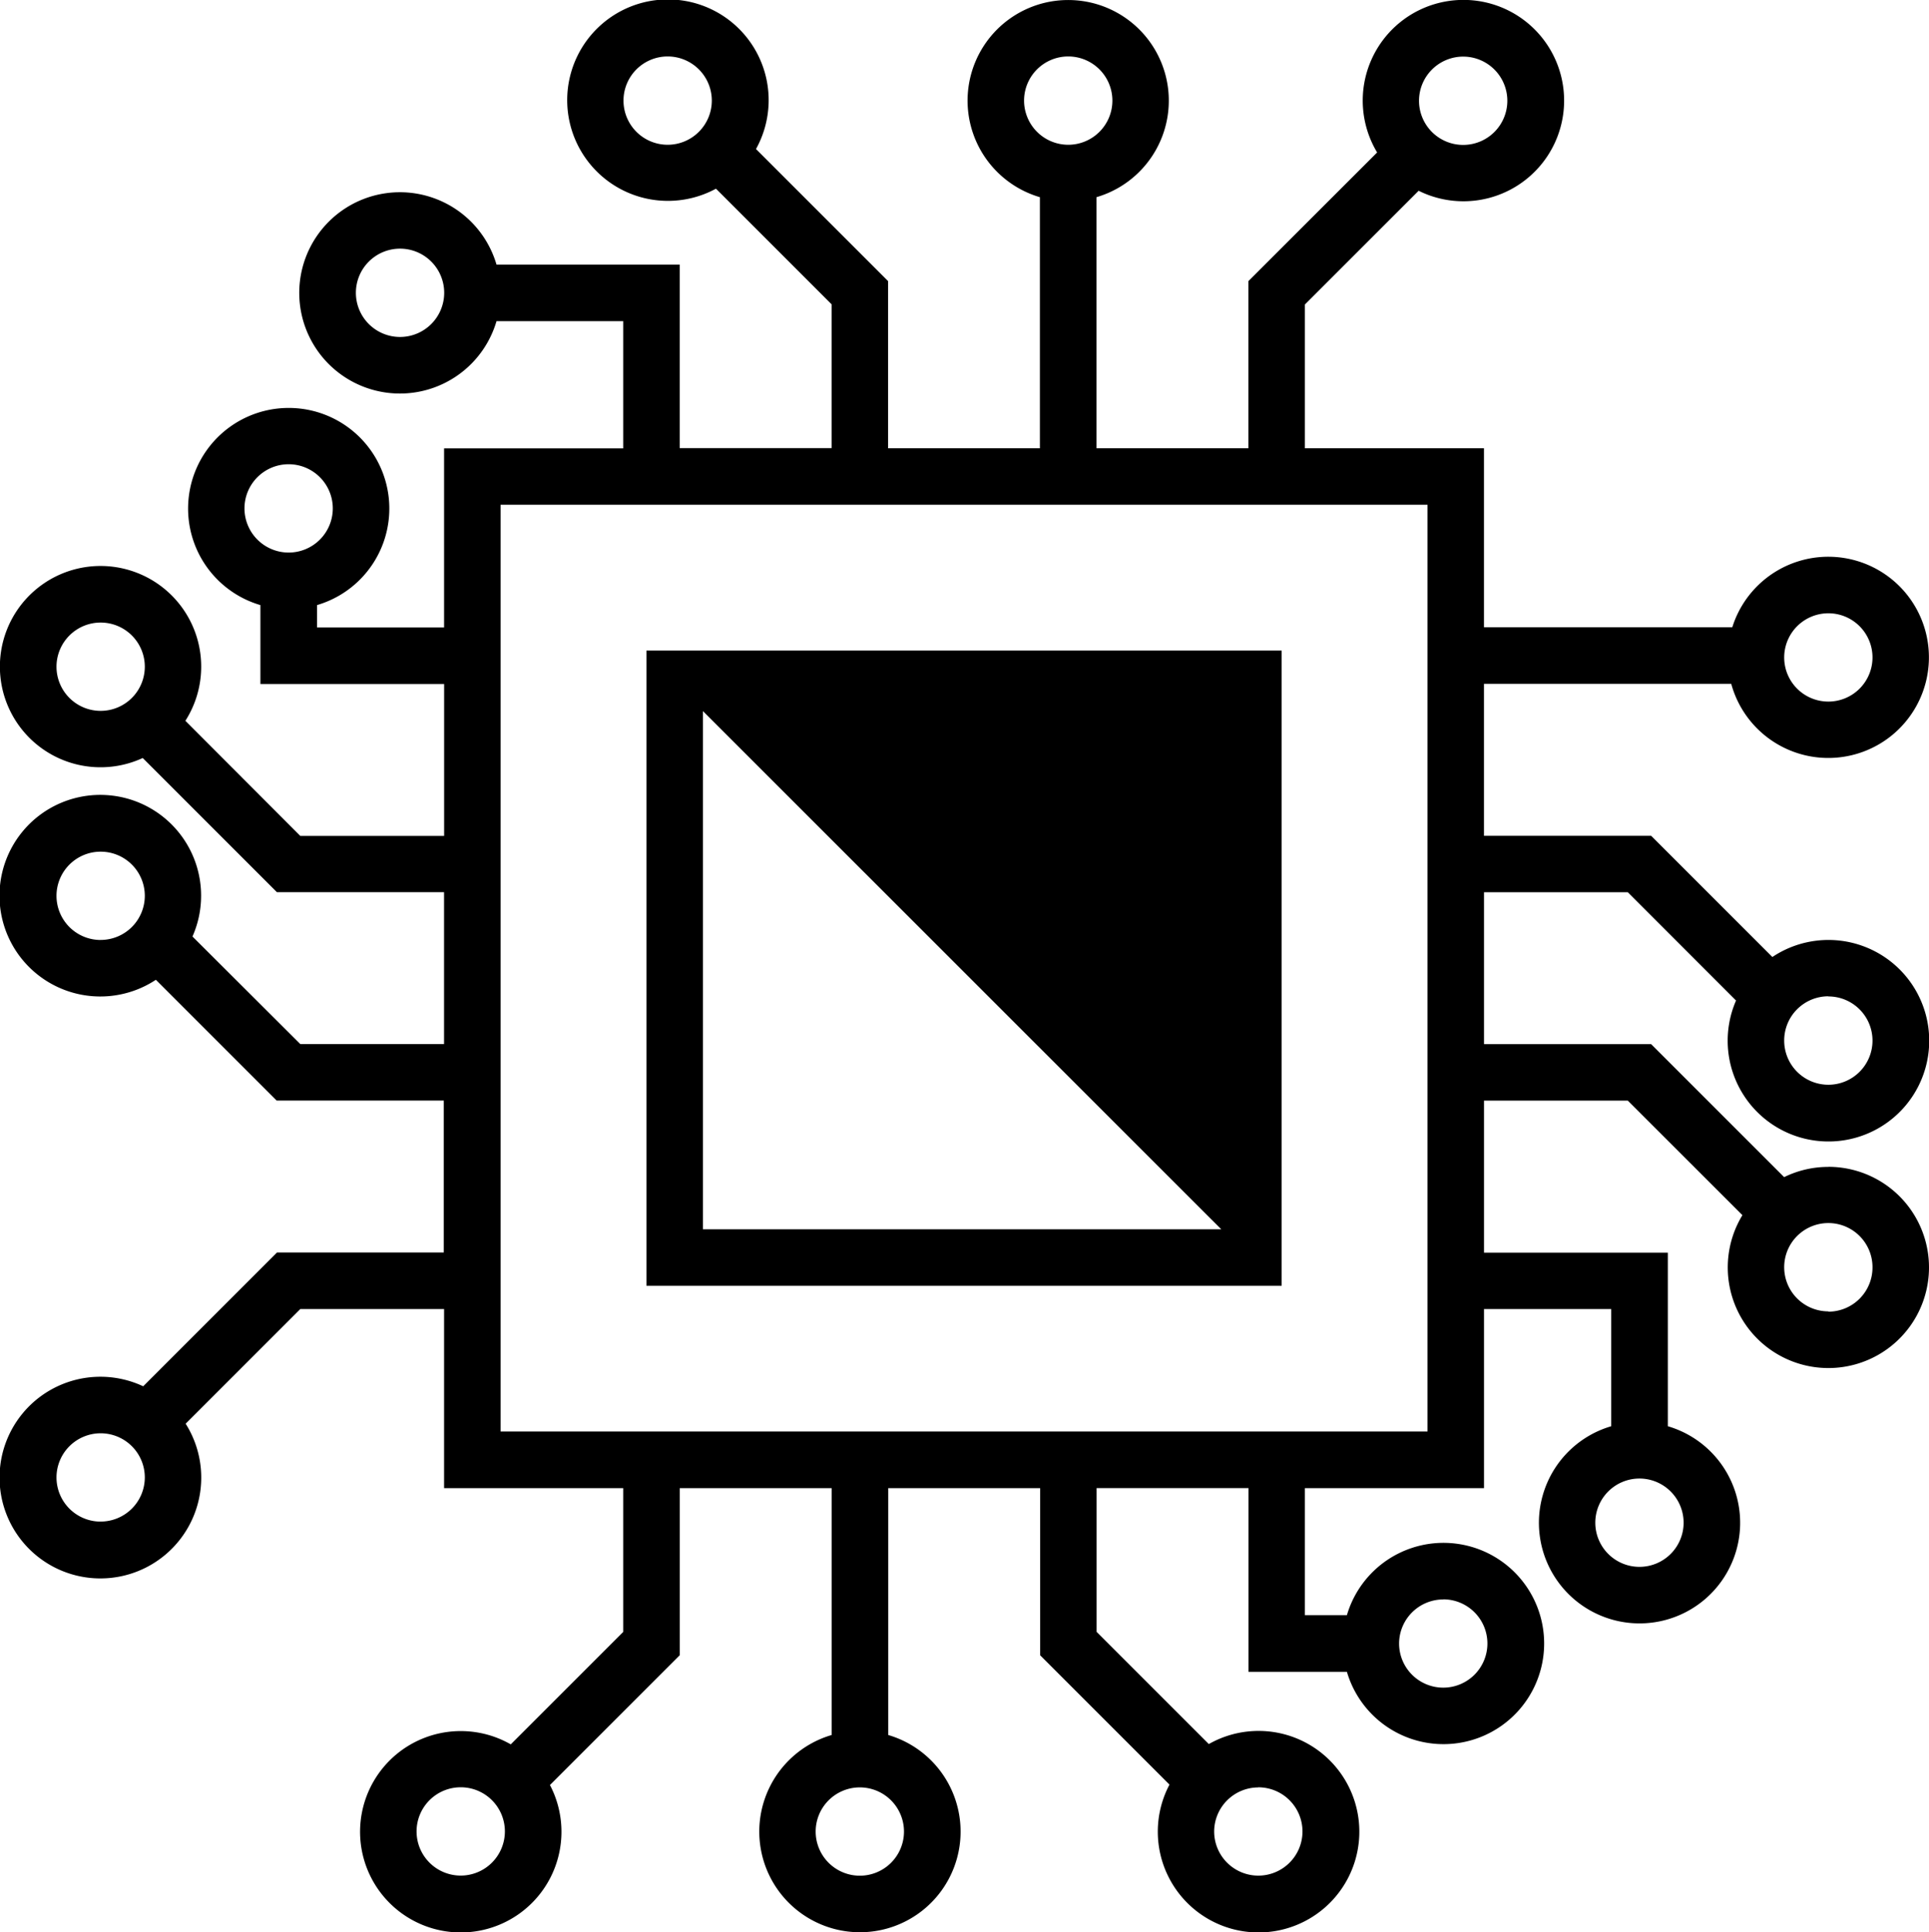 <svg xmlns="http://www.w3.org/2000/svg" viewBox="0 0 511.13 512"><title>Zasób 2</title><g id="Warstwa_2" data-name="Warstwa 2"><g id="Layer_1" data-name="Layer 1"><path d="M339.6,172.4H171.29V340.71H339.6Zm-16,153.34H186.26V188.44Z"/><path d="M484.46,309.21a26.49,26.49,0,0,0-11.71,2.71l-35.24-35.24H393.22V236.43h38.1L460,265.13a26.7,26.7,0,1,0,9.63-11.54l-32.12-32.12h-44.3V181.21h65.52a26.66,26.66,0,1,0,.28-15h-65.8V118.79H345.76V80.69l30.14-30.14a26.68,26.68,0,1,0-11-10.15L330.79,74.49v44.29H290.54V52.25a26.66,26.66,0,1,0-15,0v66.53H235.32V74.49l-35-35A26.69,26.69,0,1,0,189.71,50l30.64,30.64v38.1H180.1V70.11H131.56a26.67,26.67,0,1,0,0,15h33.57v33.71H117.67v47.46H84v-5.94a26.66,26.66,0,1,0-15,0v20.91h48.68v40.25H79.57L49.12,191a26.67,26.67,0,1,0-11.3,9.86l35.55,35.55h44.29v40.25H79.57L51,248.16a26.71,26.71,0,1,0-9.7,11.47l32,32h44.29V331.9H73.38L37.94,367.34a26.72,26.72,0,1,0,11.25,9.92l30.38-30.38h38.1v47.46h47.46v38.1l-29.79,29.79A26.68,26.68,0,1,0,145.72,473l34.39-34.39V394.33h40.25v65.42a26.67,26.67,0,1,0,15,0V394.33h40.25v44.29l34.27,34.27a26.7,26.7,0,1,0,10.42-10.74l-29.73-29.73v-38.1h40.25V443h26.07a26.67,26.67,0,1,0,0-15H345.76V394.33h47.46V346.87h33.71v31.06a26.66,26.66,0,1,0,15,0v-46H393.22V291.65h38.1L461.69,322a26.66,26.66,0,1,0,22.77-12.81Zm0-45.17a11.7,11.7,0,1,1-11.7,11.7A11.71,11.71,0,0,1,484.46,264Zm0-101.53a11.7,11.7,0,1,1-11.7,11.7A11.71,11.71,0,0,1,484.46,162.51ZM387.72,15A11.7,11.7,0,1,1,376,26.66,11.71,11.71,0,0,1,387.72,15ZM176.91,38.36a11.7,11.7,0,1,1,11.7-11.7A11.71,11.71,0,0,1,176.91,38.36ZM106,89.29a11.7,11.7,0,1,1,11.7-11.7A11.71,11.71,0,0,1,106,89.29ZM64.78,134.72a11.7,11.7,0,1,1,11.7,11.7A11.71,11.71,0,0,1,64.78,134.72ZM26.67,188.37a11.7,11.7,0,1,1,11.7-11.7A11.71,11.71,0,0,1,26.67,188.37Zm0,60.71a11.7,11.7,0,1,1,11.7-11.7A11.71,11.71,0,0,1,26.67,249.07Zm0,154.12a11.7,11.7,0,1,1,11.7-11.7A11.71,11.71,0,0,1,26.67,403.19ZM122.08,497a11.7,11.7,0,1,1,11.7-11.7A11.71,11.71,0,0,1,122.08,497Zm211.34-23.39a11.7,11.7,0,1,1-11.7,11.7A11.71,11.71,0,0,1,333.42,473.64Zm49-49.81a11.7,11.7,0,1,1-11.7,11.7A11.71,11.71,0,0,1,382.45,423.83ZM271.35,26.66a11.7,11.7,0,1,1,11.7,11.7A11.71,11.71,0,0,1,271.35,26.66ZM239.53,485.33a11.7,11.7,0,1,1-11.7-11.7A11.71,11.71,0,0,1,239.53,485.33Zm138.72-106H132.64V133.75H378.25Zm67.86,24.16a11.7,11.7,0,1,1-11.7-11.7A11.71,11.71,0,0,1,446.11,403.52Zm38.35-56a11.7,11.7,0,1,1,11.7-11.7A11.71,11.71,0,0,1,484.46,347.57Z"/></g></g></svg>